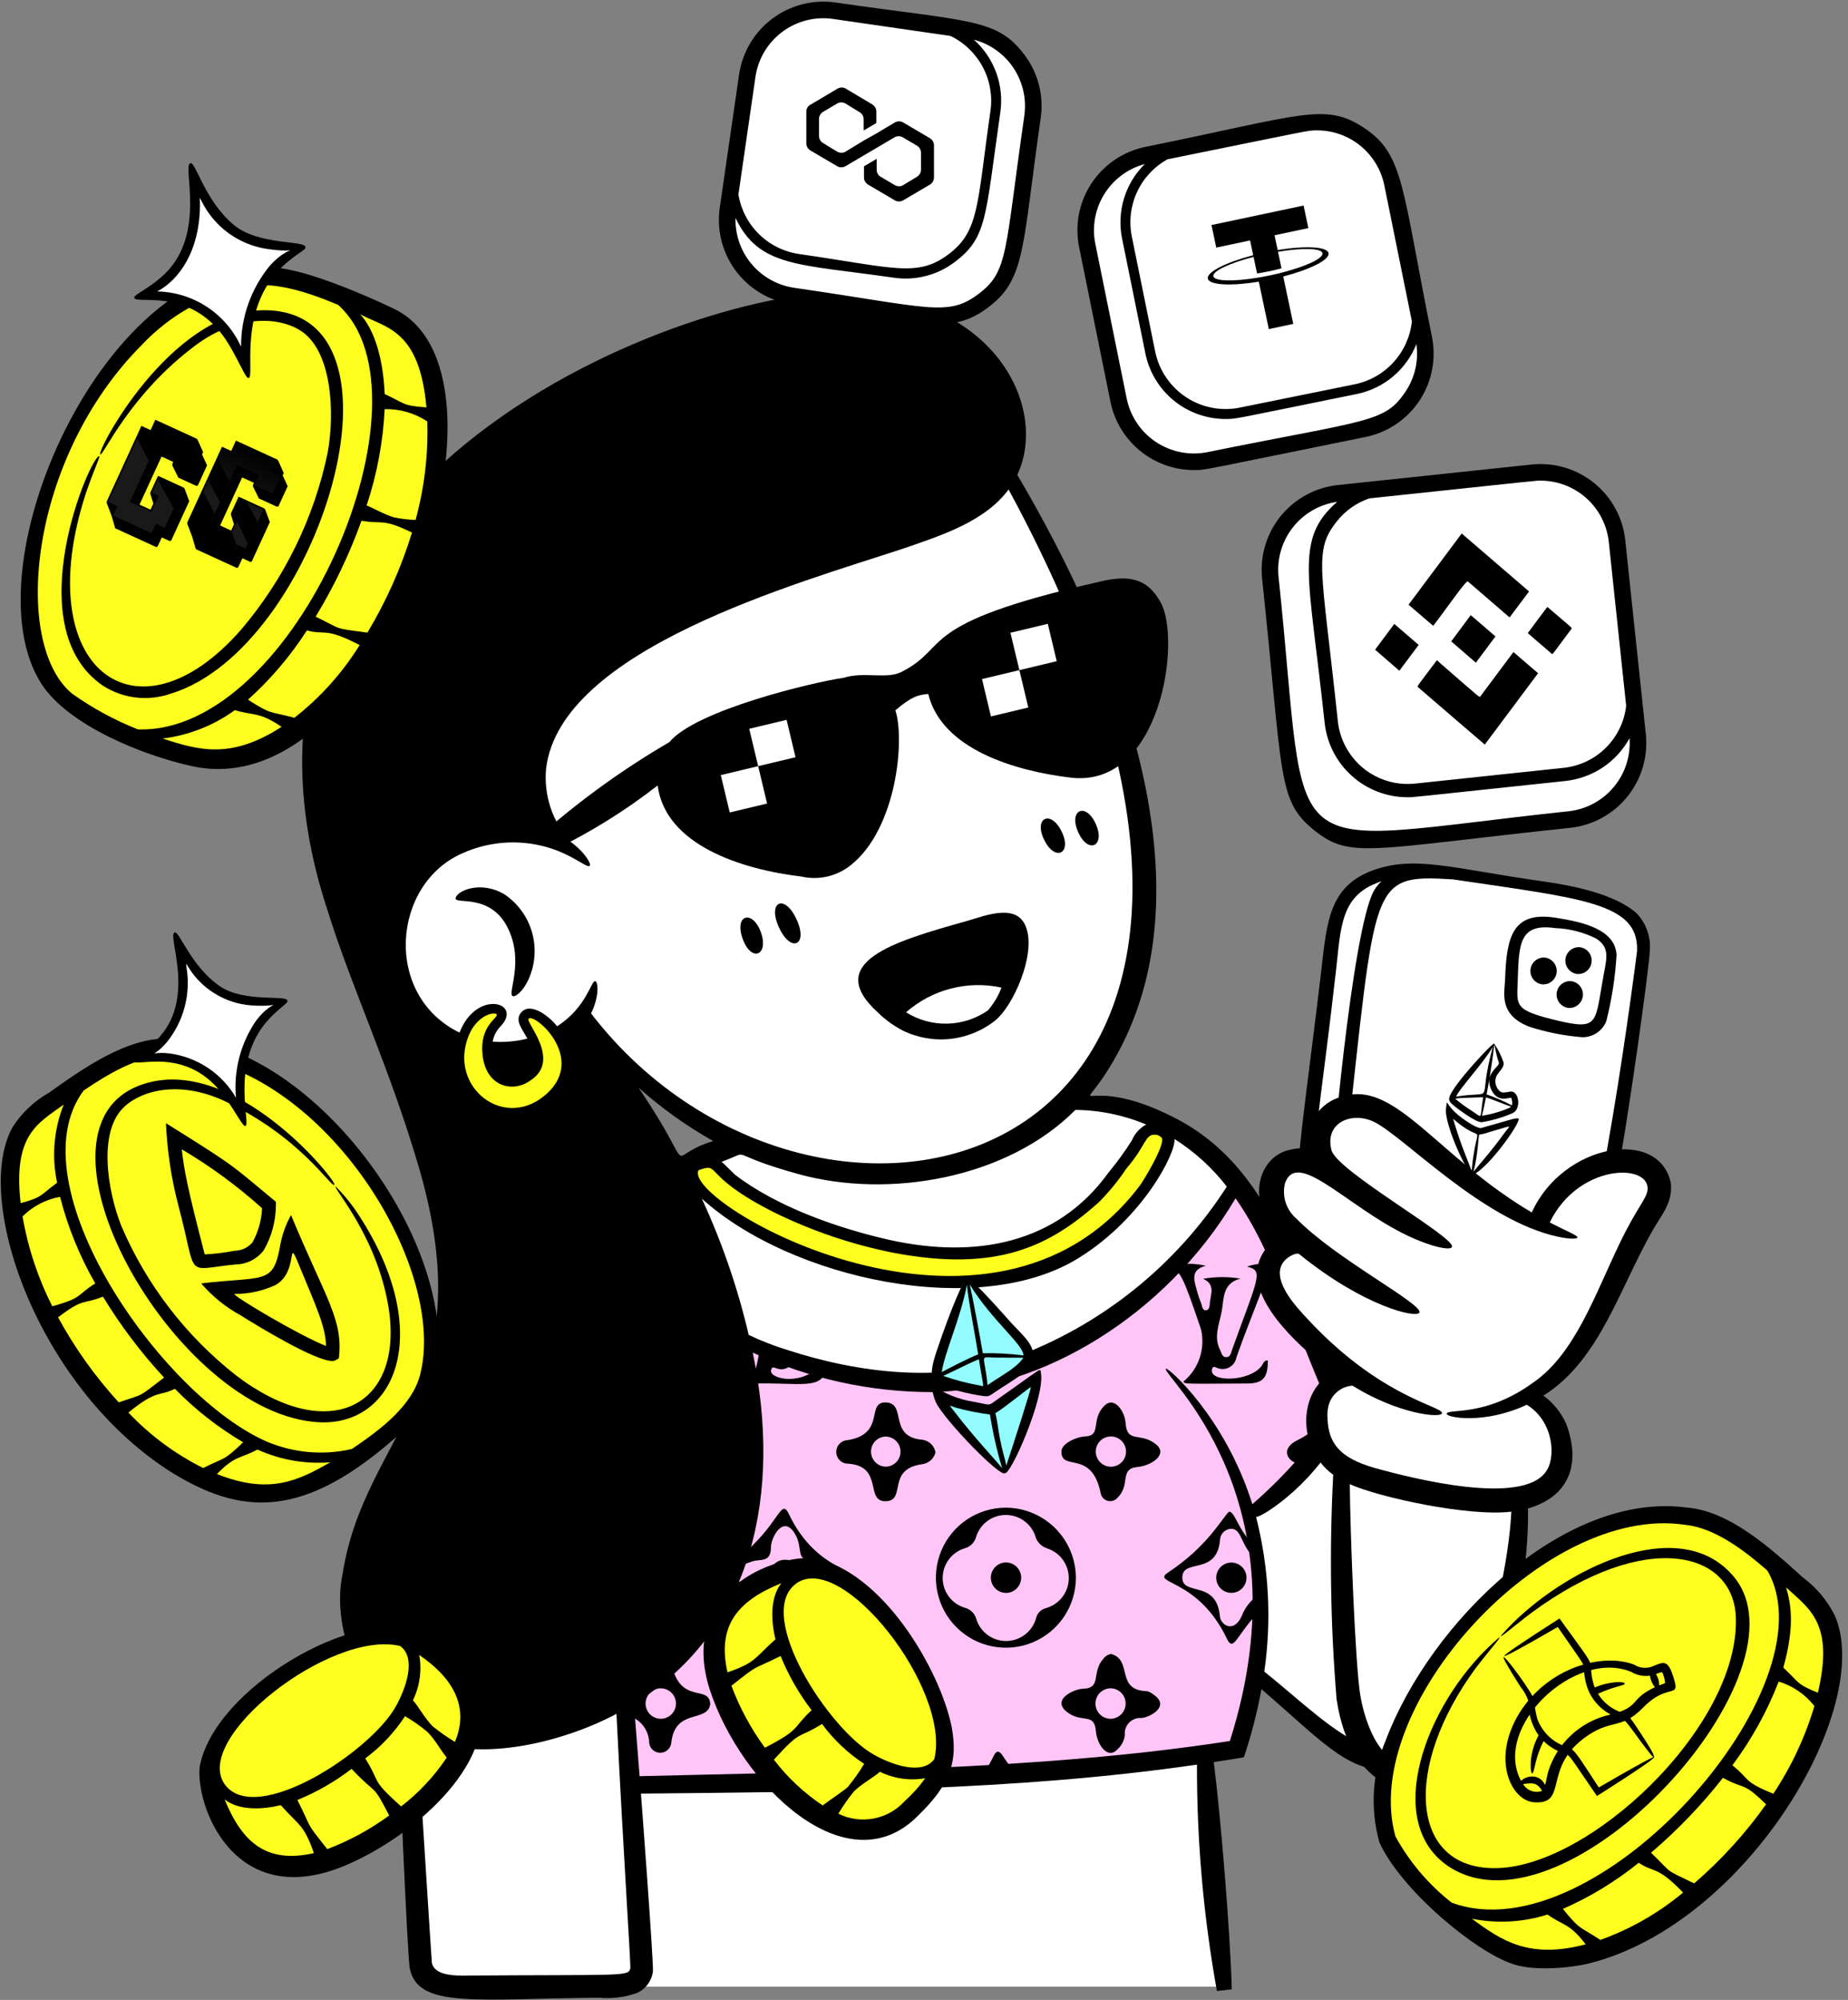 <svg width="305" height="330" viewBox="0 0 305 330" fill="none" xmlns="http://www.w3.org/2000/svg">
<rect x="0" y="0" width="305" height="330" fill="#808080" stroke="none"/>
<path d="M203.896 196.336C206.786 199.558 209.085 203.262 210.69 207.281C214.554 215.63 218.637 224.118 221.941 232.702C218.44 239.923 212.915 245.97 206.038 250.105C209.29 262.986 208.463 276.559 203.671 288.95C153.619 296.059 131.049 293.802 105.922 294.454C104.84 294.483 104.572 294.172 104.496 293.221C103.882 285.646 103.382 278.063 102.996 270.474C110.826 265.948 115.488 257.015 117.788 248.27C120.088 239.526 120.052 230.36 119.998 221.319C121.92 220.513 124.063 221.564 125.931 222.487C134.387 226.548 143.73 228.411 153.096 227.905C162.463 227.4 171.551 224.54 179.521 219.593C183.504 217.059 187.396 213.831 191.105 210.908C196.337 206.995 200.694 202.032 203.896 196.336Z" fill="#FFC5F6"/>
<path d="M74.711 327.81H201.921C198.84 290.314 199.779 290.581 196.97 290.274C192.256 289.758 112.41 295.032 104.023 294.027L102.979 276.205L66.988 283.852L69.343 323.73C72.65 327.946 71.422 327.096 74.711 327.81Z" fill="white"/>
<path d="M221.444 232.125C241.368 275.175 241.784 274.893 241.396 279.31C240.945 284.47 236.385 289.405 228.496 290.327C227.156 290.598 225.769 290.529 224.463 290.127C223.156 289.724 221.972 289.001 221.017 288.022C206.569 276.314 207.271 276.952 206.984 276.484C206.191 275.198 207.706 266.422 207.672 261.52C207.648 258.232 205.895 254.468 206.153 251.328C206.407 248.216 210.253 248.297 217.003 239.219C217.689 238.297 221.91 233.135 221.444 232.125Z" fill="white"/>
<path d="M117.773 189.65C120.824 188.02 122.162 188.205 125.564 189.382C131.817 191.787 138.376 193.303 145.05 193.888C155.171 194.38 165.123 191.16 173.038 184.834C176.134 182.335 177.254 181.415 181.356 181.964C193.768 183.622 203.475 192.999 203.795 195.885C204.234 199.841 182.662 225.461 155.092 228.361C147.734 229.133 143.941 228.189 137.689 226.317C122.381 221.718 114.197 221.36 111.101 206.468C108.951 196.093 108.645 194.532 117.773 189.65Z" fill="white"/>
<path d="M124.308 228.296C131.985 228.058 135.949 229.537 136.383 225.563C136.42 225.219 135.934 224.627 135.77 224.838C132.674 228.817 127.122 227.59 127.253 226.184C127.341 225.244 128.039 225.809 128.414 225.862C128.863 225.981 129.339 225.95 129.77 225.776C130.201 225.601 130.563 225.292 130.803 224.894C128.891 224.518 127.051 223.839 125.354 222.883C124.886 225.31 124.816 227.253 122.504 227.86C122.759 228.052 123.051 228.19 123.361 228.265C123.671 228.34 123.994 228.35 124.308 228.296Z" fill="black"/>
<path d="M165.978 248.774C163.698 248.781 161.471 249.463 159.578 250.734C157.685 252.004 156.21 253.806 155.339 255.913C154.468 258.02 154.24 260.338 154.684 262.574C155.127 264.811 156.222 266.866 157.832 268.481C159.441 270.096 161.492 271.199 163.727 271.651C165.961 272.103 168.28 271.883 170.39 271.02C172.5 270.157 174.308 268.689 175.585 266.8C176.863 264.912 177.553 262.688 177.569 260.408C177.572 258.883 177.275 257.372 176.694 255.962C176.113 254.552 175.26 253.27 174.184 252.189C173.107 251.109 171.829 250.251 170.421 249.665C169.013 249.079 167.503 248.776 165.978 248.774ZM172.671 265.334C172.269 265.424 171.901 265.624 171.608 265.912C171.315 266.2 171.109 266.565 171.012 266.964C170.723 268.041 170.092 268.994 169.215 269.681C168.337 270.368 167.261 270.751 166.147 270.774C165.032 270.797 163.941 270.456 163.037 269.804C162.133 269.152 161.466 268.223 161.136 267.159C161.017 266.71 160.781 266.301 160.451 265.974C160.122 265.647 159.712 265.413 159.263 265.296C158.205 264.987 157.276 264.344 156.613 263.464C155.949 262.584 155.588 261.513 155.582 260.411C155.576 259.31 155.925 258.236 156.577 257.348C157.229 256.46 158.15 255.807 159.203 255.483C159.679 255.357 160.112 255.103 160.453 254.747C160.795 254.391 161.032 253.949 161.138 253.468C161.481 252.455 162.13 251.575 162.996 250.95C163.862 250.324 164.902 249.984 165.97 249.976C167.039 249.969 168.083 250.295 168.958 250.908C169.833 251.522 170.494 252.393 170.851 253.4C170.98 253.904 171.238 254.365 171.601 254.737C171.962 255.11 172.416 255.382 172.915 255.525C173.951 255.878 174.846 256.554 175.471 257.453C176.097 258.35 176.421 259.425 176.393 260.519C176.366 261.614 175.99 262.671 175.319 263.536C174.65 264.402 173.722 265.032 172.671 265.334Z" fill="black"/>
<path d="M205.799 208.999C208.606 209.652 207.691 210.672 203.343 222.721C203.171 223.218 203.086 223.944 202.383 223.944C201.679 223.944 201.614 223.235 201.366 222.75C200.255 220.571 201.253 218.45 201.638 216.352C202.018 214.288 201.719 211.737 204.734 210.978C202.688 210.641 200.6 210.65 198.558 211.004C200.539 211.883 199.887 213.392 199.707 214.735C199.634 215.265 199.696 216.073 199.125 216.19C198.411 216.335 198.417 215.461 198.22 214.998C197.914 214.219 197.655 213.422 197.446 212.611C196.991 211.028 196.614 209.461 199.024 208.861C197.078 208.4 195.049 208.428 193.117 208.942C194.882 210.014 195.14 210.222 198.22 219.357C198.587 220.924 198.508 222.563 197.992 224.088C197.474 225.613 196.54 226.962 195.296 227.984C195.668 228.378 195.092 228.337 205.776 228.287C208.444 228.275 209.27 227.365 209.244 224.474C208.583 224.437 208.484 225.039 208.202 225.409C206.163 228.075 199.354 228.106 200.052 225.865C200.245 225.251 200.699 225.693 201.036 225.77C201.512 225.935 202.029 225.94 202.507 225.783C202.986 225.627 203.4 225.318 203.687 224.904C203.878 224.628 204.005 224.315 204.06 223.985C205.346 220.291 206.831 216.665 208.21 213.001C208.386 212.155 208.737 211.354 209.24 210.652C209.744 209.949 210.389 209.36 211.134 208.921C209.396 208.357 207.52 208.385 205.799 208.999Z" fill="black"/>
<path d="M190.327 279.582C190.032 279.324 189.677 279.142 189.295 279.053C184.023 278.901 187.028 273.924 183.395 272.916C183.139 272.954 182.893 273.042 182.672 273.176C182.45 273.309 182.258 273.486 182.105 273.695C180.084 275.955 181.875 278.549 178.801 278.643C177.126 278.697 173.17 280.599 176.465 282.746C178.748 284.232 180.611 282.651 180.867 285.628C181.063 287.928 182.843 290.393 184.441 288.642C185.117 288.036 185.545 287.202 185.645 286.301C185.581 285.736 185.708 285.165 186.006 284.681C186.304 284.197 186.756 283.827 187.289 283.63C187.644 283.499 188.022 283.449 188.397 283.482C189.692 283.403 193.316 281.535 190.327 279.582ZM183.361 283.611C183.025 283.618 182.691 283.558 182.379 283.434C182.067 283.309 181.783 283.123 181.545 282.887C181.185 282.531 180.941 282.075 180.844 281.579C180.746 281.083 180.8 280.569 180.998 280.104C181.196 279.638 181.531 279.243 181.958 278.971C182.385 278.699 182.884 278.563 183.39 278.58C184.038 278.613 184.647 278.894 185.093 279.365C185.538 279.836 185.784 280.461 185.78 281.109C185.777 281.757 185.523 282.379 185.072 282.845C184.622 283.311 184.009 283.585 183.361 283.611Z" fill="black"/>
<path d="M190.77 238.306C188.164 236.221 186.005 238.289 185.759 234.725C185.637 232.94 183.929 230.275 182.25 231.973C179.923 234.321 181.934 236.927 179.032 237.023C177.722 237.068 175.219 238.156 175.183 239.467C175.088 242.907 180.171 239.073 181.65 246.347C181.698 246.656 181.836 246.943 182.046 247.174C182.256 247.406 182.529 247.57 182.832 247.647C183.135 247.724 183.453 247.711 183.748 247.608C184.043 247.506 184.302 247.319 184.492 247.071C186.645 244.93 184.676 242.334 187.76 242.056C190.049 241.842 192.853 239.971 190.77 238.306ZM183.489 242.014C183.151 242.033 182.812 241.982 182.494 241.867C182.175 241.751 181.884 241.572 181.636 241.34C181.262 240.991 181.005 240.535 180.899 240.035C180.792 239.534 180.843 239.013 181.043 238.542C181.243 238.071 181.583 237.673 182.017 237.402C182.45 237.131 182.957 237 183.468 237.026C184.107 237.058 184.709 237.333 185.151 237.795C185.593 238.257 185.842 238.871 185.845 239.51C185.848 240.15 185.605 240.766 185.167 241.232C184.728 241.698 184.128 241.978 183.489 242.014Z" fill="black"/>
<path d="M220.528 231.432C218.104 231.42 219.313 235.158 214.227 237.585C210.999 239.133 212.764 241.333 214.267 241.462C214.649 241.493 215.027 241.556 215.397 241.654C218.175 238.569 221.245 235.051 221.291 231.646C221.062 231.505 220.797 231.431 220.528 231.432Z" fill="black"/>
<path d="M140.029 241.515C145.901 241.954 142.661 247.852 146.244 247.707C149.642 247.572 146.244 242.375 152.245 241.596C152.754 241.522 153.231 241.298 153.614 240.954C153.997 240.61 154.27 240.16 154.398 239.661C154.312 239.131 154.058 238.642 153.674 238.266C153.289 237.891 152.794 237.648 152.262 237.575C146.496 237.086 149.759 231.517 146.194 231.409C142.859 231.306 146.249 236.612 139.886 237.632C139.372 237.652 138.887 237.875 138.536 238.252C138.186 238.629 137.999 239.13 138.017 239.644C138.036 240.159 138.258 240.645 138.636 240.996C139.013 241.347 139.514 241.534 140.029 241.515ZM146.073 237.043C146.732 237.026 147.371 237.271 147.849 237.724C148.328 238.178 148.606 238.803 148.624 239.462C148.642 240.121 148.397 240.76 147.943 241.238C147.49 241.716 146.865 241.995 146.206 242.013C145.726 242.006 145.259 241.862 144.86 241.596C144.461 241.331 144.147 240.956 143.956 240.516C143.765 240.076 143.705 239.591 143.783 239.118C143.861 238.645 144.074 238.205 144.396 237.85C144.83 237.375 145.432 237.088 146.073 237.047V237.043Z" fill="black"/>
<path d="M110.794 274.442C105.488 279.679 102.629 278.377 103.006 282.975C104.14 283.114 105.184 283.66 105.946 284.512C106.707 285.364 107.133 286.463 107.146 287.605C107.2 288.046 107.412 288.453 107.744 288.749C108.075 289.045 108.503 289.211 108.947 289.216C109.392 289.221 109.823 289.064 110.161 288.775C110.498 288.486 110.72 288.084 110.784 287.644C111.358 281.757 116.778 284.361 117.223 281.174C117.043 277.861 112.239 281.444 110.794 274.442ZM108.902 283.604C108.248 283.562 107.637 283.266 107.198 282.78C106.758 282.294 106.526 281.656 106.549 281.002C106.574 280.347 106.854 279.728 107.329 279.276C107.804 278.825 108.436 278.576 109.091 278.583C109.426 278.588 109.757 278.659 110.064 278.795C110.371 278.93 110.647 279.125 110.876 279.369C111.107 279.612 111.287 279.899 111.405 280.212C111.524 280.526 111.578 280.86 111.565 281.195C111.552 281.53 111.471 281.859 111.329 282.162C111.186 282.465 110.985 282.737 110.735 282.961C110.487 283.185 110.196 283.357 109.88 283.468C109.564 283.578 109.229 283.624 108.895 283.604H108.902Z" fill="black"/>
<path d="M152.598 279.298C146.293 278.467 149.674 272.981 146.234 272.97C142.966 272.97 145.982 278.435 139.733 279.238C139.269 279.281 138.839 279.496 138.526 279.841C138.214 280.186 138.042 280.636 138.045 281.101C138.048 281.567 138.226 282.014 138.543 282.355C138.86 282.696 139.293 282.906 139.757 282.943C145.662 283.534 142.753 288.848 146.188 289.327C149.714 288.442 146.463 283.872 152.655 282.963C153.112 282.916 153.535 282.698 153.84 282.354C154.145 282.01 154.309 281.564 154.301 281.104C154.294 280.645 154.115 280.205 153.8 279.871C153.485 279.537 153.056 279.332 152.598 279.298ZM146.164 283.62C145.827 283.622 145.493 283.556 145.182 283.426C144.871 283.296 144.589 283.105 144.353 282.864C144.118 282.623 143.933 282.337 143.811 282.023C143.688 281.709 143.63 281.373 143.64 281.036C143.65 280.699 143.727 280.368 143.868 280.061C144.008 279.755 144.209 279.48 144.459 279.253C144.708 279.026 145 278.851 145.318 278.74C145.636 278.628 145.974 278.582 146.31 278.603C146.96 278.645 147.568 278.937 148.006 279.418C148.445 279.899 148.679 280.532 148.66 281.182C148.641 281.833 148.37 282.451 147.905 282.906C147.439 283.361 146.815 283.617 146.164 283.62Z" fill="black"/>
<path d="M130.214 249.856C128.827 246.952 128.697 251.593 122.026 256.928C121.703 258.356 121.258 259.754 120.693 261.106C124.362 263.092 127.276 266.23 128.985 270.036C130.361 273.014 130.673 266.736 139.782 260.8C142.935 258.748 134.971 259.837 130.214 249.856ZM136.856 261.106C134.448 263.158 131.801 261.079 131.808 264.777C131.808 266.261 130.492 267.936 129.372 267.905C125.588 266.409 129.259 262.467 124.25 261.982C123.057 261.866 121.634 261.283 121.589 259.852C121.545 258.368 123.019 258.043 124.178 257.64C125.477 257.191 127.235 257.931 127.24 255.287C127.24 253.739 129.214 249.911 131.141 252.988C132.653 255.396 131.18 257.391 133.877 257.489C135.97 257.566 138.893 259.378 136.863 261.106H136.856Z" fill="black"/>
<path d="M204.931 266.679C203.579 269.591 201.462 268.088 201.341 266.74C200.794 260.577 195.167 263.442 195.132 260.327C195.098 257.03 200.896 260.124 201.362 254.006C201.4 253.548 201.602 253.119 201.931 252.797C202.26 252.475 202.693 252.282 203.153 252.254C205.113 252.228 204.666 255.35 207.538 257.431C207.484 256.788 207.41 256.146 207.317 255.508C204.025 252.025 203.899 249.498 202.845 249.429C201.672 250.496 199.384 255.105 192.784 259.467C189.879 261.387 197.697 260.384 202.454 270.331C203.576 272.677 203.939 270.09 207.442 266.28C207.519 265.264 207.58 264.246 207.624 263.227C206.393 264.073 205.452 265.279 204.931 266.679Z" fill="black"/>
<path d="M164.024 289.686C162.132 293.575 161.337 293.107 162.74 293.055C162.88 292.733 163.108 292.457 163.398 292.258C163.688 292.06 164.028 291.947 164.38 291.934C164.73 291.92 165.078 292.004 165.383 292.178C165.688 292.352 165.938 292.607 166.105 292.916C168.709 292.796 168.035 293.65 165.473 289.682C165.023 288.984 164.509 288.692 164.024 289.686Z" fill="black"/>
<path d="M165.97 257.814C165.607 257.825 165.25 257.914 164.925 258.076C164.599 258.238 164.313 258.469 164.085 258.752C163.858 259.035 163.694 259.365 163.606 259.717C163.518 260.07 163.508 260.438 163.575 260.795C163.643 261.152 163.787 261.49 163.999 261.786C164.21 262.082 164.482 262.328 164.798 262.508C165.114 262.689 165.465 262.798 165.827 262.83C166.189 262.861 166.553 262.814 166.895 262.69C167.371 262.512 167.783 262.195 168.076 261.78C168.37 261.365 168.532 260.871 168.541 260.363C168.545 260.026 168.48 259.691 168.352 259.378C168.225 259.066 168.036 258.782 167.797 258.544C167.557 258.306 167.271 258.119 166.957 257.993C166.644 257.868 166.308 257.807 165.97 257.814Z" fill="black"/>
<path d="M129.68 257.377C129.177 257.344 128.675 257.464 128.242 257.722C127.809 257.981 127.465 258.365 127.256 258.824C127.045 259.281 126.978 259.792 127.064 260.289C127.15 260.785 127.385 261.244 127.738 261.603C127.972 261.843 128.252 262.032 128.56 262.161C128.869 262.29 129.201 262.355 129.535 262.353C130.038 262.387 130.54 262.266 130.972 262.008C131.405 261.749 131.749 261.365 131.959 260.907C132.17 260.449 132.237 259.939 132.151 259.442C132.065 258.946 131.83 258.487 131.477 258.127C131.243 257.888 130.963 257.699 130.655 257.57C130.346 257.441 130.014 257.375 129.68 257.377Z" fill="black"/>
<path d="M203.06 257.838C202.399 257.882 201.782 258.188 201.346 258.687C200.91 259.186 200.69 259.838 200.734 260.499C200.779 261.161 201.084 261.778 201.583 262.214C202.082 262.65 202.734 262.87 203.396 262.826C203.723 262.804 204.043 262.717 204.338 262.572C204.632 262.426 204.894 262.224 205.11 261.977C205.326 261.729 205.491 261.442 205.596 261.131C205.701 260.82 205.744 260.491 205.722 260.164C205.7 259.836 205.614 259.516 205.468 259.222C205.322 258.928 205.12 258.666 204.873 258.45C204.626 258.234 204.339 258.068 204.028 257.963C203.717 257.858 203.388 257.816 203.06 257.838Z" fill="black"/>
<path d="M192.04 187.502C191.856 187.29 191.627 187.12 191.37 187.007C191.113 186.893 190.833 186.838 190.552 186.845C189.734 186.845 189.176 187.189 188.208 188.909C185.883 192.612 183.125 196.025 179.993 199.076C172.444 205.674 163.739 209.418 147.693 206.369C139.124 204.742 127.604 200.641 120.345 195.077C119.406 194.356 117.815 192.095 116.374 192.095C108.261 192.095 129.95 210.963 157.177 210.963C172.511 210.963 183.607 205.371 191.509 190.428C191.983 189.545 192.627 188.329 192.04 187.502Z" fill="#FDFE1F"/>
<path d="M165.576 77.49C173.72 89.186 178.648 102.761 183.422 116.19C195.607 150.486 187.74 188.915 151.946 193.015C129.997 195.53 109.356 185.112 95.928 167.924C93.665 170.058 90.932 171.63 87.95 172.512C84.967 173.394 81.819 173.561 78.76 173C75.7 172.439 72.816 171.165 70.341 169.282C67.865 167.399 65.868 164.96 64.51 162.162C62.693 158.418 62.101 154.197 62.818 150.098C63.91 143.823 74.342 122.602 85.332 111.251C95.076 101.188 121.989 80.985 165.576 77.488V77.49Z" fill="white"/>
<path d="M83.906 153.319C81.053 147.254 75.057 149.318 75.198 148.215C75.349 147.029 79.281 145.188 83.306 147.6C85.476 149.078 87.063 151.268 87.794 153.79C88.524 156.313 88.353 159.012 87.308 161.422C86.305 163.738 84.911 164.626 84.572 164.335C83.801 163.754 86.469 158.766 83.906 153.319Z" fill="black"/>
<path d="M122.571 154.903C121.121 150.88 124.219 150.066 125.574 153.821C126.947 157.629 124.009 158.89 122.571 154.903Z" fill="black"/>
<path d="M128.568 153.037C126.607 148.759 129.493 147.397 131.47 151.706C133.446 156.014 130.524 157.302 128.568 153.037Z" fill="black"/>
<path d="M172.345 138.603C170.544 134.944 173.415 133.548 175.207 137.192C176.999 140.837 174.141 142.247 172.345 138.603Z" fill="black"/>
<path d="M177.941 137.285C176.311 133.62 179.219 132.297 180.865 135.989C182.472 139.616 179.606 141.03 177.941 137.285Z" fill="black"/>
<path d="M169.435 153.266C168.076 148.818 162.668 151.083 159.469 152C147.458 155.356 135.706 158.825 144.995 167.17C146.16 168.29 147.475 169.242 148.901 170C151.363 171.226 154.125 171.72 156.859 171.423C159.593 171.127 162.184 170.053 164.326 168.328C167.207 165.929 170.883 157.776 169.435 153.266ZM163.041 166.728C161.068 168.097 158.737 168.855 156.336 168.909C153.936 168.963 151.572 168.311 149.539 167.033C151.663 165.169 154.193 163.829 156.929 163.121C159.664 162.413 162.527 162.358 165.288 162.958C164.768 164.338 164.008 165.615 163.041 166.728Z" fill="black"/>
<path d="M191.56 99.407C189.126 94.911 185.54 94.973 181.117 96.067C150.624 103.035 157.127 106.649 148.749 110.888C146.322 112.116 142.557 110.778 139.271 111.836C134.416 112.514 114.835 117.154 110.474 122.457C103.126 126.735 96.2 131.699 89.787 137.282L91.627 140.163C97.614 137.238 103.281 133.702 108.539 129.609C109.832 139.459 122.386 143.451 132.275 144.638C133.695 144.959 135.17 144.953 136.587 144.621C138.005 144.288 139.329 143.638 140.458 142.719C147.968 136.728 149.383 122.079 147.775 117.197C150.489 114.939 151.42 114.666 153.202 114.509C155.412 123.582 167.388 127.197 176.7 128.315C191.664 130.084 195 105.527 191.56 99.407Z" fill="black"/>
<path d="M118.963 127.894L120.439 134.06L126.605 132.586L125.129 126.42L118.963 127.894Z" fill="white"/>
<path d="M123.654 120.252L125.13 126.419L131.296 124.945L129.822 118.778L123.656 120.252H123.654Z" fill="white"/>
<path d="M162.074 112.049L163.548 118.216L169.714 116.74L168.24 110.575L162.074 112.049Z" fill="white"/>
<path d="M166.766 104.41L168.24 110.576L174.406 109.1L172.932 102.936L166.766 104.41Z" fill="white"/>
<path d="M242.338 275.345C241.378 269.35 234.015 254.61 227.949 241.703C214.768 213.679 211.366 193.178 193.591 184.305C177.993 176.417 177.36 185.982 183.686 175.189C200.441 146.611 184.704 106.833 167.895 78.353C173.031 67.493 164.553 49.22 140.216 48.22C115.471 47.223 30.016 77.617 54.103 150.357C58.126 163.257 64.406 176.31 69.294 193.175C79.679 229.617 60.212 236.467 56.566 259.588C54.846 267.415 58.21 278.062 65.635 284.118C65.685 285.357 67.215 322.786 67.626 324.743C68.914 331.503 78.596 329.789 98.892 329.638C101.016 329.832 103.156 329.558 105.163 328.835C105.864 328.516 106.47 328.022 106.925 327.401C107.379 326.779 107.666 326.051 107.757 325.286C107.891 323.814 105.835 296.621 105.784 295.954C135.904 295.659 167.704 295.52 197.551 291.17C197.518 303.696 198.62 316.199 200.843 328.525L203.291 328.253C203.084 319.44 201.498 299.959 200.325 290.757C206.235 289.832 205.174 290.049 205.368 289.736C206.571 286.132 207.515 282.448 208.194 278.711C217.917 287.113 222.2 292.113 228.784 292.078C230.816 291.983 232.805 291.459 234.62 290.542C236.435 289.624 238.036 288.333 239.318 286.753C240.597 285.172 241.528 283.338 242.048 281.372C242.569 279.406 242.667 277.352 242.338 275.345ZM193.834 187.936C197.15 190.032 200.074 192.692 202.475 195.795C194.123 208.81 181.739 218.734 167.215 224.047C155.605 228.282 141.684 226.565 130.072 222.79C127.845 222.112 125.671 221.27 123.569 220.27C121.761 212.529 119.167 204.992 115.829 197.778C130.474 211.06 161.792 217.917 178.251 207.434C188.571 200.968 194.097 190.306 193.839 187.936H193.834ZM105.373 179.458C109.158 182.836 113.296 185.795 117.717 188.283C108.976 190.882 115.708 194.69 105.378 179.458H105.373ZM190.547 187.229C190.767 187.222 190.986 187.262 191.189 187.348C191.392 187.433 191.574 187.562 191.722 187.724C192.437 188.73 188.724 194.843 188.118 195.636C163.624 228.046 112.356 198.302 115.295 193.086C119.109 191.727 115.529 193.86 127.715 200.026C133.936 203.085 140.527 205.325 147.323 206.691C164.695 210.022 173.309 205.547 181.338 198.393C183.04 196.684 184.57 194.812 185.907 192.805C189.152 189.049 188.934 187.229 190.552 187.229H190.547ZM189.171 185.554C188.113 186.122 187.284 187.039 186.823 188.147C185.666 189.984 184.39 191.743 183.003 193.414C174.515 205.224 161.094 207.718 146.945 204.623C138.426 202.718 128.252 199.164 121.303 193.832C121.231 193.777 119.573 192.1 119.095 191.704C124.654 189.659 119.079 190.225 131.795 193.736C146.709 197.852 166.24 194.472 177.489 183.14C181.505 183.178 185.475 183.999 189.178 185.554H189.171ZM76.42 140.748C81.101 138.672 86.393 138.438 91.24 140.092C94.979 141.387 96.902 143.279 97.337 142.862C97.615 142.667 96.75 140.798 94.119 138.852C92.656 137.228 91.546 135.317 90.86 133.242C90.174 131.167 89.926 128.971 90.132 126.795C92.514 107.115 131.565 96.289 149.014 90.541C155.206 88.401 162.518 86.112 166.458 80.769C227.622 193.602 135.751 216.899 97.547 167.217C98.072 166.18 98.418 165.062 98.568 163.909C98.699 162.628 98.487 161.926 98.252 161.9C97.524 161.785 96.876 166.169 91.953 169.338C90.414 167.433 87.376 165.278 85.954 167.143C84.974 168.414 86.1 169.664 87.046 171.374C85.171 171.844 83.236 172.014 81.308 171.88C81.487 170.891 81.968 169.982 82.684 169.277C86.296 165.352 78.58 163.207 75.844 170.388C63.19 164.219 64.683 145.786 76.42 140.748ZM104.026 324.805C103.704 326.181 102.746 325.794 76.21 325.981C74.21 325.981 71.69 325.696 71.281 323.917C71.224 323.695 69.631 297.868 68.847 286.289C77.983 291.181 92.502 287.694 101.745 282.799C102.951 307.116 104.133 324.175 104.026 324.805ZM203.022 287.151C202.953 287.323 203.093 287.261 202.468 287.354C170.944 292.183 135.683 292.305 105.558 293.079C105.239 288.891 104.927 284.904 104.624 281.148C124.518 268.879 129.016 246.158 124.232 223.184C133.531 227.49 143.658 229.715 153.906 229.703C171.6 229.345 192.353 217.298 203.92 197.728C210.423 207.073 212.401 216.421 219.937 233.404C216.155 238.866 211.705 243.835 206.693 248.196C202.159 233.738 192.718 225.552 192.429 225.836C191.526 226.73 215.793 246.834 203.022 287.151ZM236.414 284.832C228.43 294.884 218.886 284.008 208.664 275.818C209.895 267.296 209.431 258.614 207.298 250.272C207.591 250.7 216.268 245.647 221.23 236.289C236.624 270.264 242.888 276.819 236.414 284.832Z" fill="black"/>
<path d="M77.339 170.918C78.758 167.382 81.788 166.852 81.983 167.422C82.177 167.991 79.177 169.247 79.626 173.939C80.153 179.415 84.693 180.335 87.49 178.316C92.724 175.016 86.757 168.722 87.222 168.117C88.082 166.988 96.792 174.465 90.28 180.432C83.347 186.785 73.921 179.426 77.339 170.918Z" fill="#FDFE1F"/>
<path d="M162.785 232.642C164.811 232.986 164.572 230.596 170.797 227.553C169.956 236.287 168.656 235.928 167.556 239.285C167.363 240.616 166.78 241.86 165.879 242.859C162.797 240.431 160.02 237.639 157.608 234.543C156.951 233.7 154.366 230.905 156.815 231.122C158.752 231.292 160.828 232.305 162.785 232.642Z" fill="#92FCFF"/>
<path d="M160.085 211.232C165.315 219.256 172.821 221.998 167.689 226.497C166.34 227.799 164.739 228.811 162.985 229.469C160.419 229.228 157.899 228.627 155.501 227.684C154.342 226.926 154.199 226.697 157.147 217.515C157.801 215.484 158.721 210.326 160.085 211.232Z" fill="#92FCFF"/>
<path d="M170.508 223.116C170.097 221.37 168.812 220.341 166.867 218.246C166.559 217.916 160.092 210.506 159.607 210.938C159.173 210.747 156.874 216.134 154.619 222.846C154.058 224.516 152.962 227.884 154.817 228.448C157.226 229.339 159.722 229.977 162.264 230.35C163.167 230.438 163.191 230.421 164.175 229.733C166.729 227.952 171.162 225.873 170.508 223.116ZM159.581 211.984C159.867 214.93 160.919 220.156 161.442 223.484C160.278 223.89 156.519 225.802 155.441 226.408C155.756 223.566 158.673 217.116 159.581 211.984ZM161.685 228.604C159.638 228.243 157.625 227.715 155.665 227.027C156.963 226.489 159.163 225.288 161.561 224.275C162.369 229.49 162.551 228.75 161.685 228.604ZM168.714 224.29C167.608 225.818 164.818 227.244 162.99 228.561C162.452 223.04 161.349 224.029 164.959 224.015C169.315 224.07 168.991 223.907 168.714 224.29ZM162.211 223.291C161.948 221.743 160.551 213.988 160.035 211.939C163.819 218.019 168.859 221.808 168.924 223.652C166.698 223.365 164.454 223.245 162.211 223.291Z" fill="black"/>
<path d="M171.814 226.658C171.656 225.577 172.261 225.553 164.957 230.657C162.906 232.091 163.858 231.879 160.698 231.298C158.177 230.906 155.781 229.934 153.699 228.458C153.823 229.461 154.076 230.445 154.454 231.382C155.934 234.416 165.196 243.902 165.849 243.068C166.733 243.546 172.416 230.739 171.814 226.658ZM157.597 233.022C156.549 231.646 156.487 231.862 157.695 232.254C159.561 232.772 161.463 233.156 163.385 233.403C163.858 236.397 164.53 239.356 165.395 242.261C164.212 240.768 160.934 237.387 157.597 233.022ZM166.085 241.823C165.875 240.799 165.397 239.232 165.087 237.659C164.716 235.791 164.547 234.071 164.267 233.187C165.643 232.408 170.161 228.715 170.115 228.887C170.352 228.71 167.392 237.855 166.085 241.823Z" fill="black"/>
<path d="M267.277 149.963C271.698 151.803 271.386 157.269 270.688 161.74C263.351 208.732 262.738 215.56 255.614 215.173C249.671 214.85 223.201 212.887 218.223 207.395C212.488 201.071 216.269 184.899 217.053 177.037C219.2 155.537 219.045 150.008 223.529 146.318C229.914 141.065 244.355 144.792 249.31 145.329C255.512 145.882 261.581 147.448 267.277 149.963Z" fill="white"/>
<path d="M270.111 150.697C266.563 147.524 259.586 146.127 254.87 145.464C239.639 143.319 233.37 141 226.265 143.73C218.846 146.616 218.953 153.2 217.89 161.652C213.378 199.693 210.308 208.082 223.521 211.551C229.822 213.034 254.639 218.997 260.068 215.438C262.933 213.691 263.754 210.66 266.418 196.96C268.752 184.728 272.254 159.187 272.29 156.871C272.386 155.746 272.241 154.614 271.865 153.549C271.489 152.485 270.891 151.513 270.111 150.697ZM220.284 161.948C221.308 154.174 220.752 148.281 227.076 145.765C228.786 145.077 227.672 145.348 226.732 147.03C223.15 153.506 219.508 193.885 219.534 198.403C219.363 201.804 220.054 205.193 221.543 208.256C213.256 205.498 217.178 189.776 220.284 161.948ZM270.195 156.843C270.195 157.098 263.362 210.443 258.718 213.213C257.103 214.245 249.633 213.665 247.845 213.51C240.211 212.642 232.65 211.209 225.227 209.222C220.351 206.388 221.478 196.212 222.114 190.278C227.195 145.204 225.864 144.244 239.83 145.107C261.132 148.269 270.436 148.962 270.187 156.843H270.195Z" fill="black"/>
<path d="M266.802 157.603C266.606 153.35 261.259 152.153 256.928 151.458C249.678 150.264 248.638 154.427 248.402 161.695C248.338 163.661 247.227 167.483 252.487 169.446C255.284 170.338 258.173 170.908 261.099 171.142C261.958 171.166 262.804 170.925 263.521 170.452C264.239 169.979 264.794 169.297 265.11 168.498C266.011 164.927 266.578 161.28 266.802 157.603ZM264.69 160.767C263.211 168.732 264.002 170.012 257.232 168.446C249.821 166.67 250.34 166.078 250.495 161.788C250.676 155.734 250.751 152.292 256.687 153.142C259.039 153.229 261.346 153.819 263.45 154.874C265.655 156.312 265.211 157.959 264.69 160.76V160.767Z" fill="black"/>
<path d="M254.952 158.004C254.373 157.964 253.801 158.153 253.36 158.53C252.918 158.907 252.642 159.442 252.591 160.02C252.54 160.598 252.717 161.173 253.084 161.623C253.45 162.072 253.978 162.361 254.555 162.426C255.134 162.467 255.706 162.278 256.148 161.9C256.59 161.523 256.866 160.987 256.916 160.409C256.967 159.831 256.79 159.257 256.423 158.808C256.056 158.358 255.528 158.07 254.952 158.004Z" fill="black"/>
<path d="M260.722 156.294C260.142 156.254 259.57 156.443 259.129 156.82C258.687 157.198 258.411 157.733 258.36 158.312C258.309 158.89 258.486 159.464 258.853 159.914C259.22 160.363 259.748 160.651 260.324 160.716C260.757 160.747 261.188 160.649 261.566 160.437C261.944 160.225 262.251 159.906 262.45 159.521C262.649 159.136 262.731 158.701 262.685 158.27C262.64 157.839 262.469 157.431 262.194 157.096C261.827 156.646 261.298 156.359 260.722 156.294Z" fill="black"/>
<path d="M259.279 161.893C258.699 161.853 258.127 162.041 257.685 162.418C257.242 162.795 256.966 163.33 256.913 163.908C256.861 164.487 257.038 165.063 257.405 165.513C257.773 165.963 258.302 166.251 258.879 166.315C259.459 166.354 260.031 166.165 260.472 165.789C260.914 165.412 261.191 164.877 261.244 164.299C261.298 163.72 261.121 163.144 260.754 162.693C260.386 162.243 259.856 161.955 259.279 161.891V161.893Z" fill="black"/>
<path d="M239.871 182.372C240.525 182.933 243.6 185.251 244.562 185.17C246.353 184.878 248.1 184.358 249.759 183.622C251.153 182.802 250.64 179.766 249.168 180.141C248.119 180.313 247.941 180.327 247.601 180.11C247.227 179.809 246.965 179.391 246.855 178.924C246.745 178.457 246.794 177.966 246.994 177.53C247.412 176.768 248.282 176.154 248.158 175.332C247.787 174.221 247.262 173.167 246.598 172.201C246.373 171.988 239.654 179.159 239.202 181.092C239.02 181.684 239.572 182.119 239.871 182.372ZM242.967 183.332C242.12 182.806 241.309 182.226 240.539 181.594C240.109 181.228 239.357 181.218 244.782 181.044C244.183 184.85 244.82 184.506 242.959 183.333L242.967 183.332ZM249.207 182.764C247.732 183.407 246.177 183.858 244.586 184.104C244.749 183.502 244.985 182.42 245.248 181.071C245.552 181.125 248.225 182.179 248.516 182.289C249.434 182.637 249.51 182.559 249.199 182.766L249.207 182.764ZM247.228 174.879C247.369 175.366 247.513 175.395 247.209 175.8C246.72 176.422 245.432 177.408 245.874 179.1C246.39 180.913 247.462 181.446 248.664 181.25C249.541 181.108 249.414 181.004 249.524 181.536C249.596 181.818 249.596 182.114 249.524 182.396C248.181 181.687 246.788 181.08 245.355 180.58C247.222 170.676 246.151 171.192 247.219 174.881L247.228 174.879ZM246.368 172.779C243.645 182.705 247.259 179.849 240.322 180.942C240.926 179.529 244.575 175.738 246.356 172.781L246.368 172.779Z" fill="black"/>
<path d="M250.522 184.532C249.602 184.613 250.694 184.35 244.451 186.13C243.63 186.223 241.298 184.525 240.667 183.997C238.395 182.086 238.936 181.089 238.659 182.855C238.269 185.344 242.297 194.171 243.131 193.817C245.821 192.668 251.62 184.36 250.522 184.532ZM242.899 193.313C242.277 191.397 241.38 189.814 239.817 184.606C244.669 188.827 244.081 185.198 243.269 190.181C243.085 191.216 242.961 192.262 242.899 193.313ZM248.305 186.937C246.109 189.997 243.943 192.368 243.188 193.347C243.959 190.509 243.983 187.267 244.157 187.217C244.657 187.145 245.149 187.024 245.625 186.856C249.98 185.612 249.323 185.519 248.305 186.937Z" fill="black"/>
<path d="M221.181 259.969C221.074 269.835 221.541 290.185 231.157 292.615C232.829 292.897 234.546 292.709 236.117 292.071C237.689 291.433 239.051 290.371 240.053 289.003C242.012 286.237 243.431 283.126 244.234 279.834C248.134 267.298 251.666 257.852 250.793 248.672C250.528 245.9 248.791 248.112 233.336 245.802C230.319 245.351 227.02 243.813 224 243.8C220.503 243.775 221.339 245.387 221.181 259.969Z" fill="white"/>
<path d="M253.522 201.306C254.776 200.25 255.825 198.973 256.618 197.539C262.177 189.79 277.791 188.507 272.614 199.154C264.447 215.972 260.856 225.227 252.724 230.114C272.445 253.126 228.62 249.517 219.497 240.89C218.705 240.132 218.073 239.223 217.639 238.216C217.205 237.209 216.978 236.126 216.971 235.03C216.964 233.934 217.177 232.847 217.597 231.835C218.018 230.823 218.638 229.905 219.419 229.137C220.466 228.11 221.769 227.384 223.193 227.035C218.515 224.999 215.135 220.313 212.164 216.165C210.607 214.339 209.664 212.069 209.469 209.677C209.495 207.295 211.466 204.797 213.831 205.091C212.229 203.601 210.925 201.819 209.989 199.84C209.537 198.843 209.374 197.739 209.517 196.654C209.661 195.569 210.105 194.545 210.801 193.7C212.99 191.441 216.717 192.209 219.722 193.139C216.881 191.808 216.471 187.449 218.568 185.115C219.703 184.024 221.136 183.295 222.686 183.019C224.236 182.743 225.833 182.934 227.275 183.567C229.259 184.479 231.1 185.676 232.737 187.121C239.389 192.242 246.329 196.978 253.522 201.306Z" fill="white"/>
<path d="M275.769 195.272C273.93 186.009 258.045 188.564 252.804 200.062C237.379 190.946 230.383 178.426 221.911 180.843C220.27 181.165 218.786 182.029 217.694 183.295C216.603 184.562 215.968 186.158 215.891 187.827C215.844 191.367 217.119 188.636 212.678 189.771C207.924 190.898 205.246 197.943 211.312 204.166C210.308 204.645 209.438 205.365 208.778 206.261C208.118 207.156 207.689 208.201 207.528 209.302C206.73 215.435 215.048 222.805 220.051 226.502C214.31 229.214 213.89 238.886 220.038 243.342C219.391 255.697 219.578 268.082 220.598 280.412C222.864 295.343 233.108 298.3 239.374 292.046C247.723 283.712 252.492 261.695 252.176 248.9C256.81 247.584 259.663 244.517 259.52 239.649C259.413 238.027 259.061 236.43 258.476 234.912C257.65 233.072 256.36 231.477 254.734 230.284C264.223 224.334 267.401 212.095 273.124 202.398C274.66 199.893 276.024 198.196 275.769 195.272ZM228.602 289.282C226.433 287.194 225.015 282.804 224.511 279.767C223.651 274.55 222.833 252.479 222.774 244.894C227.533 247.052 242.355 250.294 249.434 249.431C248.75 264.452 239.066 299.461 228.602 289.273V289.282ZM271.927 196.23C271.856 197.754 270.131 199.228 267.214 205.377C263.346 213.4 259.966 223.287 253.198 228.02C245.174 233.948 238.86 232.351 238.774 233.277C238.672 233.908 245.017 235.071 251.983 231.792C256.393 234.46 256.914 240.556 255.079 242.917C251.032 248.421 233.486 244.058 226.871 242.216C220.896 240.518 219.272 237.96 219.1 234.132C219.048 233.552 219.073 232.969 219.174 232.396C219.317 231.403 219.795 230.489 220.529 229.806C221.263 229.122 222.209 228.711 223.209 228.64C230.906 233.418 237.931 234.025 237.988 233.18C238.17 231.985 226.837 230.53 213.97 215.595C211.942 213.151 209.919 209.823 212.311 207.718C212.759 207.327 213.995 206.584 214.453 206.959C225.132 215.611 233.889 217.597 234.272 216.565C234.807 215.141 220.282 207.601 213.992 201.099C213.161 200.403 212.541 199.489 212.202 198.459C211.862 197.429 211.818 196.325 212.072 195.272C214.226 189.057 223.497 200.538 234.388 204.792C237.396 205.986 239.426 206.256 239.639 205.753C240.304 204.205 220.547 193.182 219.75 189.769C218.579 185.192 223.115 183.405 226.677 185.069C231.52 187.324 244.599 201.381 257.135 204.066C259.142 204.505 260.298 204.438 260.346 204.188C260.406 203.844 258.645 203.199 255.776 201.713C260.437 192.079 272.13 191.866 271.927 196.221V196.23Z" fill="black"/>
<path d="M38.113 302.535C41.833 308.443 45.718 309.436 51.701 307.915C67.869 303.806 78.292 289.723 78.232 283.883C78.192 280.099 73.877 274.356 71.524 272.449C67.272 269.009 61.042 268.956 55.932 270.901C50.822 272.846 46.577 276.506 42.442 280.087C33.243 288.066 31.257 291.644 38.113 302.535Z" fill="#FDFE1F"/>
<path d="M79.385 282.305C79.009 276.708 72.93 271.051 68.671 269.265C58.867 265.041 35.224 278.6 32.947 291.596C32.35 297.938 38.253 313.956 54.664 308.679C65.173 305.222 80.434 293.299 79.385 282.305ZM66.035 271.592C68.799 273.583 66.96 278.674 65.3 281.62C61.134 289.071 42.323 301.35 37.154 294.511C31.483 286.914 54.617 268.84 66.035 271.599V271.592ZM37.068 296.914C39.49 298.817 43.358 298.579 46.344 297.864C49.375 301.304 50.138 300.974 51.8 305.776C44.067 307.528 40.028 304.138 37.068 296.914ZM54.014 305.117C50.219 300.323 51.702 302.215 49.084 297.009C52.28 295.701 55.288 293.974 58.028 291.871C62.44 296.562 61.296 293.908 64.234 299.563C61.093 301.866 57.655 303.734 54.014 305.117ZM66.196 298.074C60.988 293.376 62.968 294.42 60.279 290.15C62.864 288.233 65.088 285.872 66.845 283.177C68.14 283.933 69.37 284.797 70.522 285.757C71.828 287.021 72.946 289.167 73.735 289.998C71.682 293.085 69.135 295.813 66.196 298.074ZM75.082 287.423C73.797 286.648 72.566 285.786 71.398 284.843C70.094 283.536 68.938 281.367 68.147 280.564C69.28 278.243 69.646 275.621 69.192 273.079C74.514 276.706 77.593 281.445 75.082 287.423Z" fill="black"/>
<path d="M267.814 130.825C272.522 125.003 270.726 121.938 267.26 89.239C266.918 86.032 265.404 83.065 263.008 80.906C260.612 78.747 257.503 77.55 254.278 77.543C253.296 77.543 255.826 77.305 220.892 81.007C217.447 81.374 214.289 83.093 212.111 85.787C209.933 88.482 208.914 91.93 209.277 95.376C212.889 129.516 212.019 131.324 216.954 135.73C218.312 136.95 219.912 137.87 221.649 138.431C223.386 138.993 225.221 139.183 227.036 138.99C260.028 135.503 263.263 136.448 267.814 130.825Z" fill="white"/>
<path d="M271.631 121.14L268.239 89.136C267.842 85.432 265.992 82.038 263.095 79.697C260.198 77.356 256.491 76.259 252.786 76.649L220.794 80.037C217.091 80.433 213.696 82.283 211.354 85.18C209.013 88.077 207.916 91.785 208.306 95.49C211.773 128.204 210.789 132.045 216.835 136.941C222.855 141.804 225.726 140.137 259.147 136.597C262.851 136.199 266.245 134.348 268.586 131.45C270.926 128.552 272.021 124.844 271.631 121.14ZM226.018 82.233C255.587 79.1 253.423 79.309 254.278 79.309C257.069 79.314 259.76 80.348 261.835 82.215C263.91 84.081 265.223 86.648 265.521 89.423L268.387 116.468C268.087 119.088 266.905 121.529 265.034 123.387C263.163 125.246 260.715 126.412 258.093 126.694L233.54 129.296C231.261 129.539 228.961 129.099 226.933 128.034C224.904 126.968 223.237 125.324 222.143 123.31C221.417 121.974 220.961 120.508 220.801 118.995C218.098 93.479 216.713 90.88 220.71 85.937C222.089 84.22 223.931 82.935 226.018 82.233ZM258.853 133.868C209.353 139.116 216.207 144.176 211.018 95.202C210.713 92.286 211.55 89.364 213.354 87.052C215.158 84.74 217.788 83.218 220.691 82.805C213.565 89.015 216.034 94.844 218.617 119.225C218.973 122.605 220.567 125.733 223.091 128.008C225.615 130.284 228.891 131.546 232.289 131.551C233.35 131.551 231.601 131.702 258.323 128.87C260.532 128.638 262.652 127.875 264.502 126.646C266.352 125.416 267.876 123.756 268.944 121.809C269.15 124.734 268.214 127.625 266.332 129.874C264.45 132.123 261.769 133.555 258.853 133.868Z" fill="black"/>
<path d="M245.053 122.859C244.709 122.589 239.504 118.088 234.104 113.448C233.823 113.207 233.677 113.571 237.009 109.122C237.227 108.829 237.065 108.884 237.8 109.521C244.828 115.592 244.117 115.18 244.42 114.774C249.522 107.935 249.597 107.827 249.781 107.594L253.851 111.084L245.053 122.859Z" fill="black"/>
<path d="M236.539 103.267L232.473 99.78L241.245 88.029L252.359 97.594L249.148 101.877C246.848 99.902 244.551 97.923 242.258 95.94C241.967 95.683 238.544 100.707 236.539 103.267Z" fill="black"/>
<path d="M242.737 101.504L246.817 105.014L243.58 109.345L239.512 105.831L242.737 101.504Z" fill="black"/>
<path d="M230.118 102.948L234.141 106.415L230.955 110.67L226.951 107.205L230.118 102.948Z" fill="black"/>
<path d="M252.156 104.456C255.691 99.729 255.319 100.092 255.491 100.24C259.619 103.785 259.523 103.551 259.311 103.832C256.043 108.169 256.3 108.046 256.054 107.834C254.229 106.255 252.359 104.669 252.156 104.456Z" fill="black"/>
<path d="M235.362 55.742C229.972 29.166 230.501 25.843 224.6 21.934C223.172 20.982 221.57 20.323 219.885 19.994C218.201 19.665 216.468 19.674 214.787 20.019C188.21 25.41 184.889 24.882 180.977 30.781C177.161 36.542 178.741 39.008 184.245 66.112C184.843 69.061 186.439 71.714 188.765 73.623C191.091 75.532 194.004 76.581 197.013 76.592C198.879 76.592 197.73 76.714 225.156 71.151C228.552 70.461 231.535 68.45 233.449 65.56C235.363 62.67 236.051 59.139 235.362 55.742Z" fill="white"/>
<path d="M236.327 55.548C231.339 30.936 231.771 25.503 225.147 21.113C218.688 16.832 215.028 18.967 189.077 24.23C187.268 24.595 185.549 25.313 184.017 26.343C182.486 27.373 181.173 28.695 180.154 30.233C179.134 31.772 178.428 33.496 178.076 35.307C177.724 37.119 177.733 38.982 178.102 40.79L183.275 66.306C183.924 69.479 185.647 72.332 188.153 74.383C190.66 76.433 193.797 77.558 197.035 77.566C199.051 77.566 198.036 77.646 225.348 72.108C228.073 71.559 230.573 70.213 232.532 68.241C234.49 66.269 235.819 63.76 236.349 61.031C236.702 59.22 236.695 57.356 236.327 55.548ZM192.68 26.289C216.867 21.385 215.79 21.509 217.386 21.509C219.995 21.513 222.523 22.417 224.542 24.068C226.562 25.72 227.95 28.017 228.472 30.573L233.025 53.028C232.757 55.536 231.699 57.894 230.002 59.761C228.305 61.627 226.058 62.905 223.587 63.41L204.633 67.256C203.106 67.566 201.533 67.572 200.005 67.274C198.476 66.976 197.021 66.38 195.722 65.519C194.424 64.659 193.308 63.55 192.438 62.258C191.568 60.966 190.961 59.515 190.652 57.989L186.798 39.027C186.299 36.554 186.6 33.987 187.657 31.697C188.715 29.407 190.474 27.512 192.68 26.289ZM231.989 64.59C228.537 69.796 225.909 69.208 199.292 74.602C196.352 75.195 193.296 74.598 190.795 72.941C188.295 71.284 186.554 68.702 185.955 65.763L180.78 40.248C180.206 37.428 180.73 34.494 182.245 32.046C183.759 29.598 186.15 27.819 188.931 27.073C187.338 28.649 186.163 30.597 185.51 32.74C184.856 34.884 184.747 37.156 185.19 39.352L189.036 58.314C189.653 61.363 191.304 64.105 193.71 66.077C196.116 68.049 199.129 69.13 202.24 69.138C204.084 69.138 203.294 69.201 223.912 65.018C226.109 64.572 228.159 63.586 229.879 62.149C231.599 60.713 232.935 58.87 233.764 56.788C234.152 59.518 233.52 62.296 231.989 64.59Z" fill="black"/>
<path fill-rule="evenodd" clip-rule="evenodd" d="M211.652 44.961C211.541 44.994 210.964 45.152 209.659 45.428C208.622 45.648 207.878 45.772 207.617 45.815C203.571 46.487 200.43 46.422 200.254 45.586C200.077 44.75 202.922 43.42 206.894 42.393L207.47 45.12C207.737 45.083 208.497 44.968 209.534 44.749C210.779 44.486 211.392 44.302 211.502 44.268L210.925 41.542C214.964 40.874 218.097 40.94 218.274 41.774C218.45 42.608 215.613 43.937 211.648 44.961L211.652 44.961ZM210.869 41.259L210.353 38.819L215.937 37.638L215.149 33.917L199.947 37.133L200.735 40.854L206.317 39.673L206.833 42.112C202.34 43.28 199.117 44.901 199.345 45.978C199.573 47.055 203.175 47.231 207.757 46.481L209.411 54.3L213.446 53.446L211.792 45.624C216.275 44.458 219.492 42.84 219.264 41.764C219.036 40.687 215.442 40.51 210.868 41.258L210.869 41.259Z" fill="black"/>
<path d="M133.823 2.049C125.61 4.202 122.621 14.787 121.479 23.193C118.347 46.26 117.208 47.672 151.973 52.615C155.439 53.16 158.98 52.309 161.821 50.249C164.662 48.19 166.571 45.088 167.131 41.624C170.753 17.063 170.839 17.391 170.614 15.745C170.205 12.78 166.154 7.52 163.942 6.208C160.696 4.283 139.15 0.652 133.823 2.049Z" fill="white"/>
<path d="M169.11 9.091C164.547 2.976 160.121 3.631 137.897 0.413C134.21 -0.117 130.463 0.837 127.479 3.067C124.495 5.296 122.518 8.618 121.98 12.304L118.791 34.28C118.262 37.967 119.217 41.713 121.446 44.697C123.675 47.681 126.996 49.659 130.682 50.197C153.386 53.484 157.113 55.185 163.081 50.73C169.344 46.048 168.694 40.687 171.759 19.509C172.027 17.683 171.932 15.822 171.478 14.034C171.023 12.246 170.218 10.566 169.11 9.091ZM124.68 12.703C124.893 11.232 125.393 9.818 126.152 8.541C126.911 7.263 127.915 6.148 129.105 5.259C130.295 4.37 131.649 3.724 133.089 3.358C134.529 2.992 136.028 2.914 137.498 3.127L156.875 5.933C159.146 7.03 161.009 8.822 162.194 11.048C163.379 13.274 163.825 15.82 163.468 18.317C161.248 33.656 161.676 38.131 156.533 41.972C151.39 45.814 147.599 44.187 131.884 41.913C129.389 41.552 127.073 40.406 125.273 38.64C123.473 36.875 122.283 34.582 121.873 32.094L124.68 12.703ZM169.056 19.127C165.788 41.683 166.464 44.803 161.449 48.539C156.392 52.323 153.365 50.716 131.081 47.49C128.334 47.089 125.831 45.694 124.045 43.57C122.259 41.446 121.315 38.74 121.392 35.966C125.289 44.115 131.732 43.547 147.505 45.821C149.26 46.08 151.048 45.988 152.768 45.551C154.487 45.114 156.102 44.341 157.52 43.276C162.981 39.194 162.594 35.84 165.097 18.542C165.415 16.339 165.183 14.091 164.423 11.999C163.662 9.906 162.396 8.035 160.737 6.55C163.425 7.258 165.758 8.93 167.292 11.249C168.826 13.567 169.452 16.369 169.051 19.12L169.056 19.127Z" fill="black"/>
<g clip-path="url(#clip0_7047_203081)">
<path d="M149.032 20.19C148.647 19.967 148.152 19.967 147.712 20.19L144.632 22.031L142.541 23.202L139.516 25.043C139.131 25.266 138.636 25.266 138.196 25.043L135.83 23.593C135.445 23.369 135.17 22.923 135.17 22.421V19.632C135.17 19.186 135.39 18.74 135.83 18.461L138.196 17.067C138.581 16.843 139.076 16.843 139.516 17.067L141.881 18.517C142.266 18.74 142.541 19.186 142.541 19.688V21.529L144.632 20.302V18.405C144.632 17.959 144.412 17.513 143.971 17.234L139.571 14.612C139.186 14.389 138.691 14.389 138.251 14.612L133.74 17.29C133.3 17.513 133.08 17.959 133.08 18.405V23.648C133.08 24.095 133.3 24.541 133.74 24.82L138.196 27.441C138.581 27.664 139.076 27.664 139.516 27.441L142.541 25.656L144.632 24.429L147.657 22.644C148.042 22.421 148.537 22.421 148.977 22.644L151.342 24.039C151.727 24.262 152.002 24.708 152.002 25.21V27.999C152.002 28.445 151.782 28.891 151.342 29.17L149.032 30.565C148.647 30.788 148.152 30.788 147.712 30.565L145.347 29.17C144.962 28.947 144.687 28.501 144.687 27.999V26.214L142.596 27.441V29.282C142.596 29.728 142.816 30.174 143.256 30.453L147.712 33.075C148.097 33.298 148.592 33.298 149.032 33.075L153.488 30.453C153.873 30.23 154.148 29.784 154.148 29.282V23.983C154.148 23.537 153.928 23.091 153.488 22.812L149.032 20.19Z" fill="black"/>
</g>
<path d="M230.878 307.793C234.972 313.147 245.82 323.138 252.968 323.699C280.464 325.861 309.398 284.561 301.842 266.736C299.649 262.28 288.851 253.938 285.113 251.925C263.823 240.628 230.704 271.595 227.753 295.244C227.094 299.675 228.217 304.188 230.878 307.793Z" fill="#FDFE1F"/>
<path d="M302.83 266.583C301.584 264.09 299.766 261.925 297.526 260.266C292.256 255.51 285.517 249.33 278.382 248.754C258.249 246.045 236.144 267.567 228.738 287.077C226.482 292.433 226.1 298.394 227.656 303.993C231.254 311.905 243.568 322.103 249.73 324.095C252.981 325.199 258.525 324.831 262.159 324.002C288.448 317.47 309.37 281.67 302.83 266.583ZM300.032 279.311C296.437 277.841 297.058 277.729 294.321 275.159C296.132 268.739 295.708 264.943 294.775 261.926C298.716 265.539 302.711 267.891 300.032 279.311ZM230.31 303.023C224.305 281.62 254.839 248.126 278.036 251.595C283.005 252.065 287.916 255.854 291.703 259.163C302.687 278.242 263.444 322.778 239.587 313.945C235.789 310.969 232.633 307.253 230.31 303.023ZM242.917 316.598C247.071 317.428 251.367 317.191 255.405 315.91C258.052 317.802 258.932 317.232 261.708 320.825C252.302 323.306 247.804 320.186 242.917 316.598ZM264.125 320.096C260.657 317.795 260.897 318.617 257.943 314.981C262.436 313.009 266.646 310.449 270.463 307.366C273.043 309.105 273.404 307.748 277.782 312.284C273.723 315.668 269.1 318.313 264.125 320.096ZM279.605 310.769C274.402 308.24 276.297 309.379 272.491 305.708C276.85 301.996 280.826 297.856 284.359 293.35C288.234 295.462 287.472 293.835 291.482 297.721C288.065 302.533 284.078 306.915 279.608 310.769H279.605ZM292.677 295.977C287.589 293.9 288.931 293.699 285.919 291.284C289.081 287.046 291.651 282.396 293.558 277.464C295.891 278.175 297.95 279.586 299.455 281.506C297.926 286.64 295.641 291.517 292.674 295.977H292.677Z" fill="black"/>
<path d="M239.204 308.054C258.832 320.715 299.896 275.428 285.893 259.867C276.898 249.643 258.06 258.966 248.812 268.701C245.769 271.907 249.648 268.436 252.802 266.086C271.657 252.204 286.28 255.911 286.497 267.086C286.954 285.125 261.925 308.502 246.478 308.25C232.761 308.151 231.553 291.582 243.562 275.237C245.979 272.044 249.44 268.278 246.213 271.27C235.306 281.346 228.024 300.755 239.204 308.054Z" fill="black"/>
<path d="M253.276 297.388C258.774 297.711 254.697 291.917 261.351 286.868C265.87 283.446 267.399 285.58 271.114 281.839C275.542 277.228 277.626 280.893 275.977 276.115C275.159 273.794 274.329 274.336 272.95 274.874C272.43 275.121 271.856 275.231 271.281 275.193C270.707 275.156 270.152 274.971 269.669 274.658C264.362 272.675 255.46 275.172 250.763 282.661C246.014 290.412 249.51 297.253 253.276 297.388ZM274.296 275.895C274.599 276.461 274.773 277.088 274.805 277.731C273.048 278.351 274.45 278.232 273.308 276.223C273.63 276.094 273.96 275.985 274.296 275.895ZM269.202 275.86C270.132 276.42 271.227 276.644 272.302 276.494C272.407 277.191 272.691 277.849 273.127 278.403C268.778 280.442 270.858 281.66 265.719 282.93C263.331 283.466 261.127 284.625 259.331 286.288C257.536 287.952 256.213 290.061 255.496 292.402C254.635 296.043 255.546 293.923 253.61 293.235C253.166 293.105 252.695 293.093 252.244 293.201C251.793 293.309 251.379 293.532 251.041 293.849C246.277 284.964 259.883 272.047 269.202 275.86ZM251.373 294.386C252.916 294.179 253.662 294.07 254.503 295.508C253.932 295.713 253.308 295.713 252.737 295.508C252.166 295.304 251.684 294.907 251.373 294.386Z" fill="black"/>
<path d="M253.473 290.749C253.756 289.547 254.191 288.386 254.766 287.293C255.762 288.261 256.977 288.974 258.307 289.369C259.158 289.687 259.097 289.851 263.564 296.352C264.891 295.504 271.631 291.249 272.813 290.172C273.102 289.91 273.437 289.982 270.15 285.046C268.228 282.156 268.71 283.203 266.641 282.156C265.444 281.548 264.438 280.62 263.737 279.475C266.518 278.209 268.169 278.127 268.16 277.813C268.153 277.432 265.75 277.358 263.201 278.443C262.799 277.35 262.593 276.195 262.593 275.031C262.451 273.881 262.12 273.612 257.384 267.058C244.843 275.08 245.74 275.048 257.097 268.457C261.127 274.32 261.34 274.393 261.428 275.2C261.428 276.557 261.706 277.899 262.246 279.144C263.061 280.879 264.457 282.275 266.192 283.09C268.319 284.073 267.636 283.104 269.459 285.513C273.412 291.017 272.875 289.739 272.826 289.95C272.79 290.117 274.116 288.978 263.868 294.939C260.343 289.569 259.951 288.736 258.759 288.298C257.615 287.975 256.563 287.386 255.69 286.579C254.816 285.772 254.146 284.771 253.733 283.656C253.444 282.616 253.264 281.548 253.197 280.471C252.725 278.727 243.707 266.951 250.948 278.332C251.523 279.024 251.964 279.816 252.246 280.671C252.194 282.693 252.784 284.68 253.93 286.346C252.235 289.41 252.569 292.622 252.888 292.626C253.065 292.621 253.195 291.883 253.473 290.749Z" fill="black"/>
<path d="M11.594 116.725C18.489 121.132 29.212 125.962 35.875 125.975C37.242 125.92 38.598 125.695 39.91 125.306C66.981 118.217 81.823 66.906 67.562 53.846C65.755 52.316 63.669 51.148 61.42 50.406C54.183 47.217 46.972 43.916 39.685 45.418C10.154 51.467 -5.491 105.803 11.594 116.725Z" fill="#FDFE1F"/>
<path d="M65.47 51.178C64.28 50.551 53.649 45.539 47.238 44.406C18.789 39.157 -5.961 93.293 6.899 112.931C11.35 119.726 23.664 124.673 31.667 126.414C63.009 133.352 87.366 62.776 65.47 51.178ZM70.381 67.222C66.394 66.947 66.963 66.63 63.49 65.02C62.913 52.036 57.116 50.856 60.529 52.392C64.603 54.258 69.328 55.426 70.381 67.222ZM11.865 114.432C1.859 106.04 4.893 75.433 23.445 56.871C27.929 52.128 33.714 48.817 40.074 47.352C45.062 46.209 51.051 48.312 55.799 50.306C72.606 65.311 48.819 121.268 22.74 120.351C18.891 118.82 15.24 116.833 11.865 114.432ZM26.839 121.863C31.145 121.333 35.247 119.721 38.762 117.177C41.794 118.113 42.666 117.363 46.474 119.929C38.096 125.349 32.804 123.798 26.839 121.861V121.863ZM48.588 118.44C44.481 117.324 44.944 118.024 40.929 115.454C44.664 112.091 47.934 108.247 50.654 104.021C53.643 104.855 53.599 103.424 59.354 106.446C56.498 111.045 52.854 115.105 48.588 118.438V118.44ZM60.642 104.386C54.73 103.6 56.653 103.942 52.095 101.754C55.141 96.742 57.677 91.437 59.663 85.918C63.212 86.561 62.954 85.435 67.997 87.876C66.221 93.655 63.752 99.198 60.642 104.384V104.386ZM68.588 85.796C67.402 85.75 66.221 85.611 65.056 85.38C63.446 84.922 61.616 83.82 60.506 83.409C62.217 78.27 63.219 72.922 63.485 67.512C65.984 67.452 68.44 68.16 70.523 69.54C70.69 75.024 70.038 80.503 68.588 85.794V85.796Z" fill="black"/>
<path d="M17.049 113.182C18.688 114.221 20.541 114.876 22.47 115.096C24.398 115.317 26.352 115.098 28.184 114.457C52.673 107.037 69.727 50.739 43.296 51.188C27.927 51.558 15.846 74.622 16.551 74.98C17.067 75.253 21.352 65.079 32.386 56.894C38.978 52.045 45.726 52.193 49.424 54.45C54.808 57.63 55.272 68.038 54.096 74.613C51.858 85.439 46.926 95.526 39.756 103.941C22.484 123.619 4.781 110.305 14.159 81.43C15.512 77.463 16.553 75.367 16.395 75.287C15.172 74.668 2.588 103.449 17.049 113.182Z" fill="black"/>
<g clip-path="url(#clip1_7047_203081)">
<path d="M46.687 78.046L45.757 75.966L44.974 77.674L46.513 78.426L46.687 78.046Z" fill="black"/>
<path d="M45.825 83.531L45.05 81.614L46.513 78.426L47.339 80.229L45.825 83.531Z" fill="black"/>
<path d="M45.05 81.614L41.825 80.134L42.827 82.156L45.825 83.531L45.05 81.614Z" fill="black"/>
<path d="M44.399 86.138L43.619 84.034L40.572 90.676L41.423 92.627L44.399 86.138Z" fill="black"/>
<path d="M39.943 91.948L39.054 89.979L40.572 90.676L41.423 92.627L39.943 91.948Z" fill="black"/>
<path d="M38.341 91.535L39.054 89.979L39.943 91.948L39.177 93.618L38.341 91.535Z" fill="black"/>
<path d="M38.341 91.535L31.851 88.559L32.422 90.52L39.177 93.618L38.341 91.535Z" fill="black"/>
<path d="M32.555 87.024L31.851 88.559L31 86.31L32.555 87.024Z" fill="black"/>
<path d="M39.309 85.319L38.752 86.533L38.208 84.814L39.309 85.319Z" fill="black"/>
<path d="M36.163 86.77L34.91 86.195L39.175 76.898L39.905 78.611L36.163 86.77Z" fill="black"/>
<path d="M39.905 78.611L39.175 76.898L42.591 78.464L42.069 79.603L39.905 78.611Z" fill="black"/>
<path d="M45.757 75.966L39.002 72.868L38.219 74.576L36.701 73.88L31 86.31L32.555 87.024L31.851 88.559L38.341 91.535L39.054 89.979L40.572 90.676L43.619 84.034L39.444 82.12L38.208 84.814L39.309 85.319L38.212 87.71L34.91 86.195L39.175 76.898L42.591 78.464L41.825 80.134L45.05 81.614L46.513 78.426L44.974 77.674L45.757 75.966Z" fill="url(#paint0_linear_7047_203081)"/>
<path d="M45.757 75.966L46.687 78.046L46.513 78.426M45.757 75.966L44.974 77.674L46.513 78.426M45.757 75.966L39.002 72.868L38.219 74.576L36.701 73.88L31 86.31M46.513 78.426L47.339 80.229L45.825 83.531M46.513 78.426L45.05 81.614M45.05 81.614L45.825 83.531M45.05 81.614L41.825 80.134M45.825 83.531L42.827 82.156L41.825 80.134M41.825 80.134L42.591 78.464M43.619 84.034L44.399 86.138L41.423 92.627M43.619 84.034L40.572 90.676M43.619 84.034L39.444 82.12L38.208 84.814M41.423 92.627L40.572 90.676M41.423 92.627L39.943 91.948M40.572 90.676L39.054 89.979M39.054 89.979L39.943 91.948M39.054 89.979L38.341 91.535M39.943 91.948L39.177 93.618M38.341 91.535L39.177 93.618M38.341 91.535L31.851 88.559M39.177 93.618L32.422 90.52L31.851 88.559M31.851 88.559L32.555 87.024L31 86.31M31.851 88.559L31 86.31M39.309 85.319L38.752 86.533L38.208 84.814M39.309 85.319L38.208 84.814M39.309 85.319L38.212 87.71L34.91 86.195M34.91 86.195L36.163 86.77L39.905 78.611M34.91 86.195L39.175 76.898M39.905 78.611L39.175 76.898M39.905 78.611L42.069 79.603L42.591 78.464M39.175 76.898L42.591 78.464" stroke="black" stroke-width="0.251"/>
<path d="M35.424 84.776L33.525 81.104L31.158 86.265L32.676 86.961L31.962 88.517L38.3 91.424L39.014 89.868L38.274 87.875L34.745 86.257L35.424 84.776Z" fill="black"/>
<path d="M37.861 79.466L35.963 75.793L34.361 79.285L36.312 82.843L37.861 79.466Z" fill="black"/>
<path d="M38.375 84.754L39.507 82.288L40.721 82.845L42.513 86.147L40.895 89.677L39.128 86.018L39.476 85.259L38.375 84.754Z" fill="black"/>
</g>
<path d="M33.384 74.605L32.455 72.525L31.671 74.232L33.21 74.984L33.384 74.605Z" fill="black"/>
<path d="M32.522 80.089L31.748 78.172L33.21 74.984L34.036 76.787L32.522 80.089Z" fill="black"/>
<path d="M31.748 78.172L28.522 76.692L29.524 78.714L32.522 80.089L31.748 78.172Z" fill="black"/>
<path d="M31.096 82.696L30.316 80.593L27.27 87.234L28.12 89.186L31.096 82.696Z" fill="black"/>
<path d="M26.64 88.507L25.752 86.537L27.27 87.234L28.12 89.186L26.64 88.507Z" fill="black"/>
<path d="M25.038 88.093L25.752 86.537L26.64 88.507L25.874 90.176L25.038 88.093Z" fill="black"/>
<path d="M25.038 88.093L18.549 85.117L19.119 87.078L25.874 90.176L25.038 88.093Z" fill="black"/>
<path d="M19.253 83.582L18.549 85.117L17.697 82.868L19.253 83.582Z" fill="black"/>
<path d="M26.006 81.877L25.449 83.091L24.905 81.372L26.006 81.877Z" fill="black"/>
<path d="M22.86 83.328L21.608 82.754L25.872 73.456L26.603 75.169L22.86 83.328Z" fill="black"/>
<path d="M26.603 75.169L25.872 73.456L29.288 75.022L28.766 76.161L26.603 75.169Z" fill="black"/>
<path d="M32.455 72.525L25.7 69.426L24.916 71.134L23.398 70.438L17.697 82.868L19.253 83.582L18.549 85.117L25.038 88.093L25.752 86.537L27.27 87.234L30.316 80.593L26.141 78.678L24.905 81.372L26.006 81.877L24.909 84.268L21.608 82.754L25.872 73.456L29.288 75.022L28.522 76.692L31.748 78.172L33.21 74.984L31.671 74.232L32.455 72.525Z" fill="black"/>
<path d="M32.455 72.525L33.384 74.605L33.21 74.984M32.455 72.525L31.671 74.232L33.21 74.984M32.455 72.525L25.7 69.426L24.916 71.134L23.398 70.438L17.697 82.868M33.21 74.984L34.036 76.787L32.522 80.089M33.21 74.984L31.748 78.172M31.748 78.172L32.522 80.089M31.748 78.172L28.522 76.692M32.522 80.089L29.524 78.714L28.522 76.692M28.522 76.692L29.288 75.022M30.316 80.593L31.096 82.696L28.12 89.186M30.316 80.593L27.27 87.234M30.316 80.593L26.141 78.678L24.905 81.372M28.12 89.186L27.27 87.234M28.12 89.186L26.64 88.507M27.27 87.234L25.752 86.537M25.752 86.537L26.64 88.507M25.752 86.537L25.038 88.093M26.64 88.507L25.874 90.176M25.038 88.093L25.874 90.176M25.038 88.093L18.549 85.117M25.874 90.176L19.119 87.078L18.549 85.117M18.549 85.117L19.253 83.582L17.697 82.868M18.549 85.117L17.697 82.868M26.006 81.877L25.449 83.091L24.905 81.372M26.006 81.877L24.905 81.372M26.006 81.877L24.909 84.268L21.608 82.754M21.608 82.754L22.86 83.328L26.603 75.169M21.608 82.754L25.872 73.456M26.603 75.169L25.872 73.456M26.603 75.169L28.766 76.161L29.288 75.022M25.872 73.456L29.288 75.022" stroke="black" stroke-width="0.251"/>
<path d="M24.556 76.021L22.658 72.348L17.854 82.822L19.372 83.518L18.658 85.074L24.996 87.981L25.71 86.425L27.19 87.104L28.687 83.84L26.074 79.122L25.07 81.309L26.171 81.814L24.97 84.432L21.441 82.814L24.556 76.021Z" fill="#191919"/>
<path d="M25.81 73.29L24.556 76.022L22.658 72.35L23.459 70.604L24.977 71.3L25.76 69.593L29.176 71.159L32.155 76.981L31.685 78.006L28.687 76.631L29.453 74.961L25.81 73.29Z" fill="black"/>
<path d="M26.202 78.844L26.063 79.148L28.669 83.88L30.149 80.654L26.202 78.844Z" fill="black"/>
<path d="M17.976 175.11C14.88 176.675 5.542 182.735 3.528 185.515C-6.858 199.827 15.63 245.446 42.964 246.953C44.261 247.065 45.567 247.016 46.853 246.808C52.792 245.573 66.254 236.91 69.483 231.138C80.516 211.407 46.337 160.747 17.976 175.11Z" fill="#FDFE1F"/>
<path d="M27.935 171.374C20.955 171.111 13.707 176.319 8.033 180.335C5.664 181.682 3.65 183.574 2.159 185.855C-4.564 197.403 5.8 228.256 27.72 242.572C39.748 250.21 50.13 250.909 66.157 236.438C68.067 234.902 69.641 232.989 70.779 230.817C79.365 209.548 52.392 170.989 27.935 171.374ZM10.513 182.263C8.884 186.358 8.506 190.845 9.426 195.155C6.525 197.3 7.054 197.525 3.406 198.528C2.135 187.275 6.169 185.401 10.513 182.263ZM3.716 200.721C5.402 199.037 7.562 197.907 9.908 197.482C11.189 202.486 13.146 207.292 15.723 211.768C12.575 213.736 13.75 214.135 8.626 215.542C6.263 210.873 4.608 205.877 3.716 200.721ZM9.576 217.372C13.914 214.07 13.57 215.32 16.991 213.953C19.899 218.731 23.279 223.206 27.08 227.31C22.529 230.767 24.062 229.856 19.596 231.399C15.705 227.144 12.343 222.435 9.584 217.372H9.576ZM21.193 233.079C26.009 229.151 26.227 230.499 28.859 229.152C32.207 232.582 35.996 235.551 40.127 237.981C36.858 241.154 37.203 240.377 33.539 242.233C28.919 239.929 24.739 236.831 21.193 233.079ZM35.797 243.227C38.905 240.054 39.679 240.716 42.483 239.183C46.253 240.893 50.395 241.615 54.523 241.287C49.28 244.249 44.576 246.717 35.797 243.222V243.227ZM69.361 226.743C68.061 231.913 62.91 235.838 58.064 239.096C53.411 240.17 48.538 239.757 44.132 237.916C26.588 230.358 2.292 195.375 13.807 179.94C23.2 173.534 27.522 173.404 34.21 174.929C56.196 180.512 73.519 210.224 69.361 226.737V226.743Z" fill="black"/>
<path d="M59.324 200.67C58.197 198.898 56.881 197.254 55.399 195.768C54.96 196.112 62.656 204.431 64.279 216.788C66.171 232.347 53.959 238.344 39.031 227.003C30.724 220.507 24.191 212.018 20.039 202.324C17.693 196.43 16.136 186.586 20.555 182.591C23.586 179.775 29.843 178.346 36.945 181.626C49.58 187.527 54.62 195.981 55.192 195.51C55.733 195.083 40.307 175.752 25.662 178.375C0.823 183.019 27.6 232.361 51.847 234.619C65.101 235.948 72.002 220.252 59.324 200.67Z" fill="black"/>
<path d="M38.946 208.636C39.84 208.617 40.719 208.395 41.516 207.987C42.313 207.578 43.006 206.995 43.545 206.28C44.843 204.013 45.528 201.448 45.533 198.836C45.533 198.161 45.633 198.383 45.122 197.962C37.822 191.942 39.319 192.786 27.391 185.335C27.589 189.939 28.281 194.507 29.455 198.963C32.707 211.23 30.225 209.474 38.946 208.636ZM33.786 206.983C30.834 195.619 30.385 193.019 30.002 189.642C34.727 192.435 39.163 195.689 43.246 199.359C43.172 201.351 42.622 203.298 41.642 205.035C41.278 205.453 40.829 205.789 40.325 206.021C39.821 206.253 39.273 206.376 38.718 206.381C37.09 206.7 35.44 206.901 33.782 206.983H33.786Z" fill="black"/>
<path d="M39.73 217.045C42.425 218.746 51.981 224.572 54.838 224.572C55.261 224.572 55.354 224.452 55.923 224.137C56.687 217.732 53.77 214.317 48.029 200.492C47.103 202.16 46.477 203.977 46.179 205.862C45.027 212.004 43.488 210.557 33.209 211.77C35.043 213.911 37.253 215.699 39.73 217.045ZM38.711 213.509C41.035 213.518 43.332 213.02 45.443 212.05C49.432 209.871 47.191 203.45 49.418 208.91C52.076 215.38 53.763 218.868 53.804 222.092C49.281 220.325 37.965 213.552 38.711 213.504V213.509Z" fill="black"/>
<path d="M28.455 45.189C18.769 51.945 28.056 45.454 35.722 52.62C37.213 54.013 39.49 59.066 40.366 58.732C40.558 58.658 40.569 58.388 40.548 58.187C40.279 55.086 40.837 51.969 42.167 49.155C43.497 46.341 45.55 43.93 48.116 42.169C49.303 41.378 48.862 40.586 47.49 40.538C44.87 40.526 42.279 39.98 39.877 38.933C37.641 37.609 34.108 33.053 32.559 30.646C32.66 36.735 31.698 43.137 26.652 46.536L28.455 45.189Z" fill="white"/>
<path d="M50.416 40.793C50.492 39.632 42.729 40.536 38.618 37.139C33.815 33.184 32.287 26.648 31.427 26.923C30.02 27.248 34.105 38.417 27.254 45.136C24.771 47.571 21.967 48.639 22.16 49.138C22.375 50.371 31.948 47.023 37.82 56.925C39.54 59.795 40.547 62.429 41.011 62.38C42.112 62.38 39.344 52.007 45.758 44.855C48.195 42.179 50.579 41.262 50.416 40.793ZM44.578 43.791C41.458 47.563 39.761 52.311 39.785 57.207C38.572 54.538 36.63 52.265 34.182 50.652C31.734 49.039 28.88 48.151 25.949 48.091C29.594 46.178 33.065 41.269 33.001 33.524C32.987 32.375 32.829 32.441 33.295 33.239C34.31 35.28 35.796 37.051 37.629 38.407C39.462 39.763 41.591 40.664 43.84 41.037C50.046 42.033 48.113 39.888 44.578 43.791Z" fill="black"/>
<path d="M29.572 166.344C27.427 173.764 23.27 173.131 24.224 174.539C27.007 174.292 29.804 174.825 32.302 176.077C34.8 177.33 36.899 179.253 38.366 181.631C38.698 182.186 39.106 182.835 39.754 182.869C38.443 168.75 45.489 167.842 46.01 165.267C33.851 165.289 34.794 161.641 29.732 156.803C29.458 159.29 31.439 159.878 29.572 166.344Z" fill="white"/>
<path d="M47.44 165.141C47.419 164.078 40.345 165.526 36.26 162.714C31.49 159.429 29.586 153.536 28.814 153.866C27.548 154.277 32.288 164.348 26.421 170.994C24.357 173.469 21.826 174.647 22.042 175.091C22.34 176.214 30.9 172.356 37.104 181.022C38.943 183.554 40.104 185.963 40.501 185.793C41.418 185.487 38.197 176.264 43.462 169.259C45.501 166.598 47.629 165.561 47.44 165.141ZM42.297 168.371C39.721 172.099 38.535 176.614 38.947 181.127C37.798 179.156 36.215 177.473 34.317 176.208C32.42 174.942 30.258 174.127 27.997 173.825C24.349 173.404 25.092 174.84 27.543 171.956C28.901 170.272 29.893 168.324 30.456 166.236C31.019 164.147 31.14 161.964 30.811 159.826C30.708 158.767 30.573 158.839 31.059 159.539C32.159 161.34 33.67 162.854 35.469 163.958C37.267 165.062 39.302 165.724 41.406 165.889C47.225 166.312 45.254 164.484 42.297 168.371Z" fill="black"/>
<path d="M138.807 259.944C133.059 257.192 128.282 259.285 123.234 262.068C110.154 269.278 121.8 289.917 133.391 299.009C144.906 308.04 156.306 297.946 155.673 286.358C155.106 275.94 144.908 262.868 138.807 259.944Z" fill="#FDFE1F"/>
<path d="M157.082 285.028C155.202 275.568 145.608 259.144 134.278 257.125C127.936 256.518 111.908 262.379 117.143 278.797C122.278 294.5 139.847 311.578 151.592 299.521C157.125 294.143 158.038 290.376 157.082 285.028ZM154.201 290.262C152.204 293.014 147.12 291.172 144.175 289.502C136.715 285.307 124.509 266.461 131.361 261.32C138.929 255.696 157.01 278.774 154.201 290.262ZM128.953 261.232C127.046 263.64 127.267 267.514 127.979 270.506C124.464 273.602 124.813 274.315 120.067 275.943C118.323 268.2 121.739 264.168 128.953 261.232ZM120.714 278.159C125.565 274.335 123.781 275.771 128.833 273.25C130.134 276.445 131.855 279.453 133.95 282.194C130.613 285.317 132.266 285.261 126.242 288.386C123.941 285.245 122.081 281.804 120.714 278.159ZM127.727 290.359C132.415 285.18 131.437 287.108 135.666 284.461C137.575 287.051 139.93 289.28 142.622 291.043C141.855 292.33 140.992 293.556 140.042 294.714C140.042 294.999 136.339 297.4 135.792 297.916C132.707 295.857 129.982 293.304 127.727 290.359ZM149.345 297.163C147.994 298.665 146.189 299.683 144.205 300.063C142.221 300.444 140.167 300.165 138.356 299.27C139.13 297.987 139.994 296.759 140.936 295.593C142.247 294.291 144.418 293.14 145.222 292.35C147.541 293.488 150.161 293.861 152.704 293.415C151.726 294.784 150.599 296.041 149.345 297.163Z" fill="black"/>
<defs>
<linearGradient id="paint0_linear_7047_203081" x1="43.082" y1="74.739" x2="35.249" y2="91.817" gradientUnits="userSpaceOnUse">
<stop/>
<stop offset="0.513" stop-color="#191919"/>
</linearGradient>
<clipPath id="clip0_7047_203081">
<rect width="21.123" height="18.686" fill="white" transform="translate(133.08 14.501)"/>
</clipPath>
<clipPath id="clip1_7047_203081">
<rect width="12.609" height="19.122" fill="white" transform="translate(37.402 71.952) rotate(24.64)"/>
</clipPath>
</defs>
</svg>
